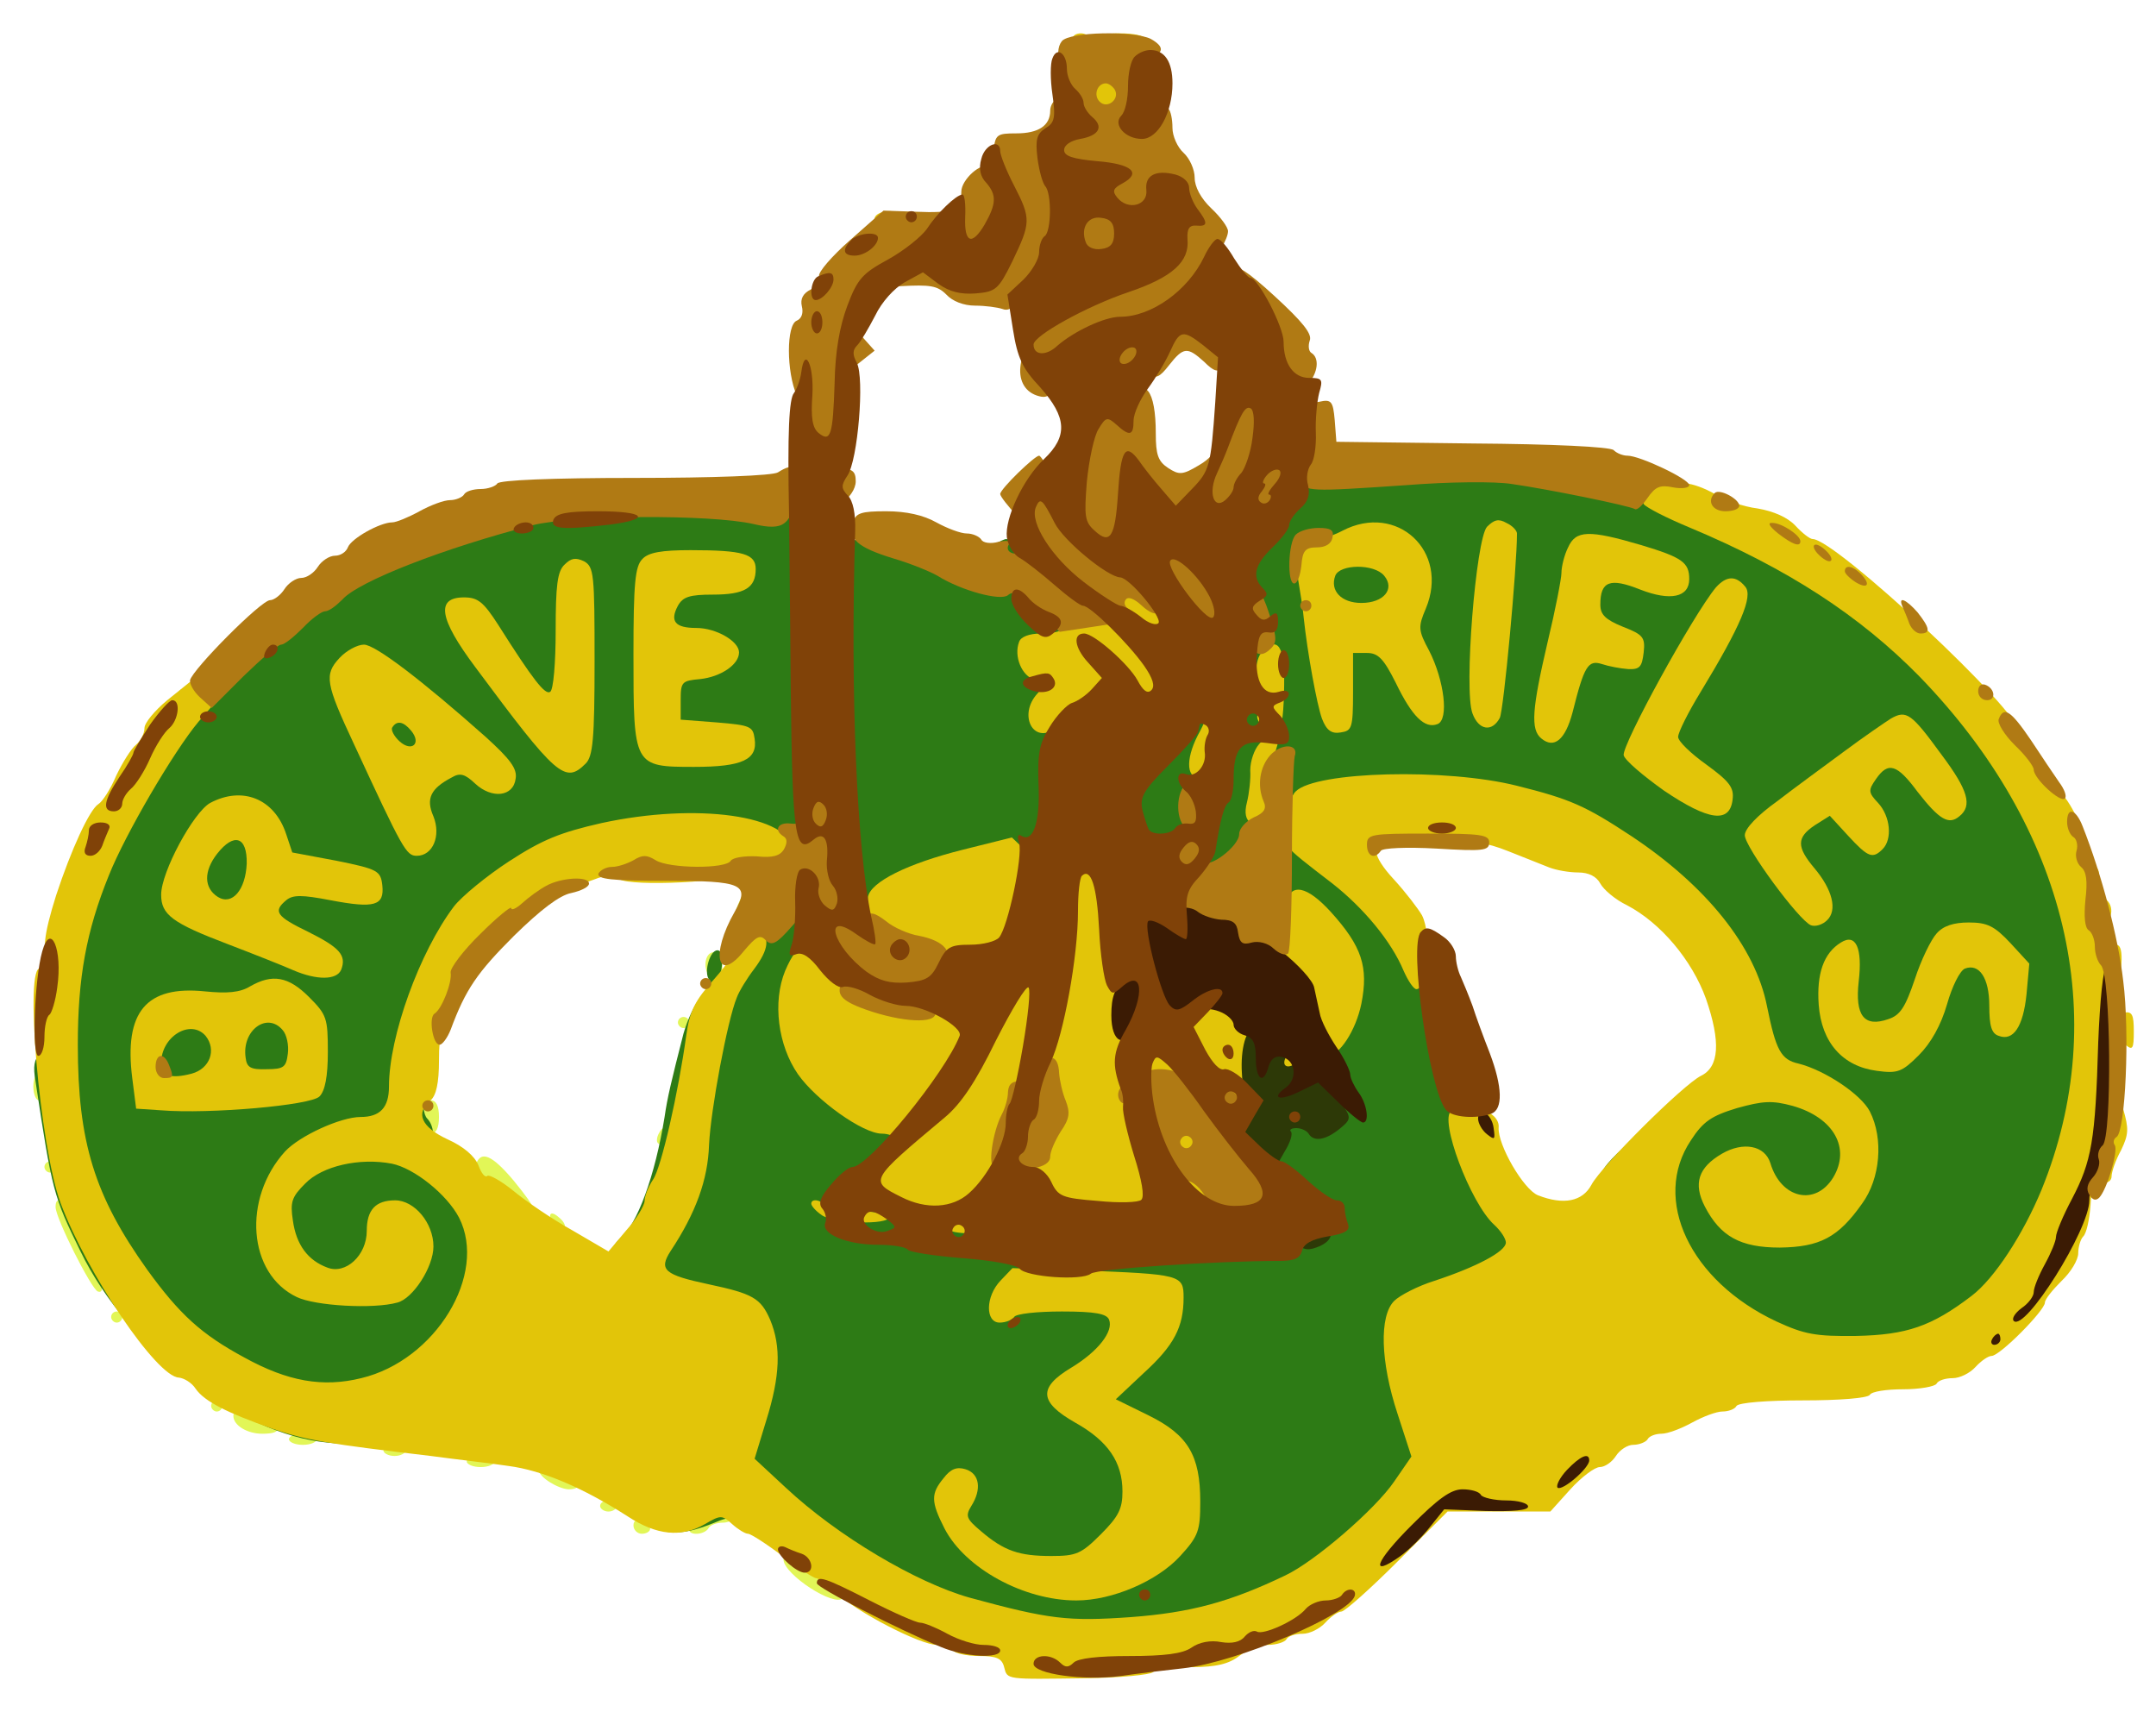 <?xml version="1.0" standalone="no"?>
<!DOCTYPE svg PUBLIC "-//W3C//DTD SVG 1.1//EN"
 "http://www.w3.org/Graphics/SVG/1.1/DTD/svg11.dtd">
<!-- Created with svg_stack (http://github.com/astraw/svg_stack) -->
<svg xmlns:sodipodi="http://sodipodi.sourceforge.net/DTD/sodipodi-0.dtd" xmlns="http://www.w3.org/2000/svg" version="1.1" width="194.0" height="154.0">
  <defs/>
  <g id="id0:id0" transform="matrix(1.25,0,0,1.25,0.0,0.0)"><g transform="translate(0,123.2) scale(0.04,-0.04)" fill="#e2f657" stroke="none">
<path d="M1333 1463 c-15 -31 -12 -36 11 -27 9 3 16 17 16 30 0 32 -12 30 -27 -3z"/>
<path d="M1320 1370 c0 -5 5 -10 10 -10 6 0 10 5 10 10 0 6 -4 10 -10 10 -5 0 -10 -4 -10 -10z"/>
<path d="M1276 1363 c-12 -12 -6 -43 9 -43 8 0 15 9 15 19 0 21 -13 34 -24 24z"/>
<path d="M1320 1305 c0 -8 5 -15 10 -15 6 0 10 7 10 15 0 8 -4 15 -10 15 -5 0 -10 -7 -10 -15z"/>
<path d="M1300 1245 c0 -8 5 -15 10 -15 6 0 10 7 10 15 0 8 -4 15 -10 15 -5 0 -10 -7 -10 -15z"/>
<path d="M1220 1240 c0 -5 5 -10 10 -10 6 0 10 5 10 10 0 6 -4 10 -10 10 -5 0 -10 -4 -10 -10z"/>
<path d="M1280 1145 c0 -8 5 -15 10 -15 6 0 10 7 10 15 0 8 -4 15 -10 15 -5 0 -10 -7 -10 -15z"/>
<path d="M60 1125 c0 -14 5 -25 10 -25 6 0 10 11 10 25 0 14 -4 25 -10 25 -5 0 -10 -11 -10 -25z"/>
<path d="M760 1070 c0 -20 5 -30 15 -30 10 0 15 10 15 30 0 20 -5 30 -15 30 -10 0 -15 -10 -15 -30z"/>
<path d="M1260 1070 c0 -5 5 -10 10 -10 6 0 10 5 10 10 0 6 -4 10 -10 10 -5 0 -10 -4 -10 -10z"/>
<path d="M1186 1041 c-4 -7 -5 -15 -2 -18 9 -9 19 4 14 18 -4 11 -6 11 -12 0z"/>
<path d="M857 986 c-6 -14 20 -44 32 -38 3 2 21 -9 39 -23 42 -34 41 -24 -4 31 -38 45 -58 54 -67 30z"/>
<path d="M80 980 c0 -5 5 -10 10 -10 6 0 10 5 10 10 0 6 -4 10 -10 10 -5 0 -10 -4 -10 -10z"/>
<path d="M100 908 c0 -20 64 -147 76 -152 16 -6 6 32 -18 66 -10 14 -18 30 -18 35 0 5 -6 21 -12 36 -14 28 -28 36 -28 15z"/>
<path d="M990 892 c0 -12 19 -26 26 -19 2 2 -2 10 -11 17 -9 8 -15 8 -15 2z"/>
<path d="M200 710 c0 -5 5 -10 10 -10 6 0 10 5 10 10 0 6 -4 10 -10 10 -5 0 -10 -4 -10 -10z"/>
<path d="M380 550 c0 -5 5 -10 10 -10 6 0 10 5 10 10 0 6 -4 10 -10 10 -5 0 -10 -4 -10 -10z"/>
<path d="M420 532 c0 -17 25 -32 52 -32 38 0 35 13 -5 28 -39 14 -47 15 -47 4z"/>
<path d="M520 490 c0 -5 11 -10 25 -10 14 0 25 5 25 10 0 6 -11 10 -25 10 -14 0 -25 -4 -25 -10z"/>
<path d="M690 470 c0 -5 9 -10 20 -10 11 0 20 5 20 10 0 6 -9 10 -20 10 -11 0 -20 -4 -20 -10z"/>
<path d="M840 450 c0 -5 11 -10 25 -10 14 0 25 5 25 10 0 6 -11 10 -25 10 -14 0 -25 -4 -25 -10z"/>
<path d="M970 434 c0 -12 34 -33 53 -34 25 0 21 13 -10 28 -30 13 -43 15 -43 6z"/>
<path d="M1080 370 c0 -5 7 -10 15 -10 8 0 15 5 15 10 0 6 -7 10 -15 10 -8 0 -15 -4 -15 -10z"/>
<path d="M1263 346 c-13 -6 -23 -14 -23 -18 0 -12 28 -10 35 2 3 6 15 10 26 10 10 0 19 5 19 10 0 13 -28 11 -57 -4z"/>
<path d="M1140 335 c0 -8 7 -15 15 -15 8 0 15 4 15 9 0 5 -7 11 -15 15 -9 3 -15 0 -15 -9z"/>
<path d="M1410 273 c2 -27 91 -85 107 -69 7 7 10 4 -49 44 -48 33 -58 37 -58 25z"/>
</g>
</g>
  <g id="id1:id1" transform="matrix(1.25,0,0,1.25,0.0,0.0)"><g transform="translate(0,123.2) scale(0.04,-0.04)" fill="#edcec0" stroke="none">
</g>
</g>
  <g id="id2:id2" transform="matrix(1.25,0,0,1.25,0.0,0.0)"><g transform="translate(0,123.2) scale(0.04,-0.04)" fill="#2d3907" stroke="none">
<path d="M2275 1230 c-4 -6 -10 -8 -15 -5 -4 3 -16 2 -25 -1 -13 -5 -16 -17 -12 -63 2 -32 7 -63 11 -69 4 -7 3 -19 -4 -27 -13 -16 -3 -40 29 -69 19 -17 23 -18 61 -2 22 9 48 16 58 16 9 0 30 11 47 24 l30 24 -78 81 c-42 44 -77 85 -77 91 0 13 -17 13 -25 0z"/>
<path d="M2420 890 c0 -5 5 -10 10 -10 6 0 10 5 10 10 0 6 -4 10 -10 10 -5 0 -10 -4 -10 -10z"/>
<path d="M2325 860 c-4 -7 1 -21 12 -31 18 -18 21 -19 52 -3 17 9 30 21 28 27 -5 16 -83 21 -92 7z"/>
</g>
</g>
  <g id="id3:id3" transform="matrix(1.25,0,0,1.25,0.0,0.0)"><g transform="translate(0,123.2) scale(0.04,-0.04)" fill="#aca36a" stroke="none">
</g>
</g>
  <g id="id4:id4" transform="matrix(1.25,0,0,1.25,0.0,0.0)"><g transform="translate(0,123.2) scale(0.04,-0.04)" fill="#2d7b15" stroke="none">
<path d="M2113 2523 c-20 -8 -15 -23 7 -23 11 0 20 7 20 15 0 15 -6 17 -27 8z"/>
<path d="M2325 2480 c3 -5 8 -10 11 -10 2 0 4 5 4 10 0 6 -5 10 -11 10 -5 0 -7 -4 -4 -10z"/>
<path d="M1960 2470 c0 -5 14 -10 30 -10 17 0 30 5 30 10 0 6 -13 10 -30 10 -16 0 -30 -4 -30 -10z"/>
<path d="M2340 2415 c0 -9 5 -15 11 -13 6 2 11 8 11 13 0 5 -5 11 -11 13 -6 2 -11 -4 -11 -13z"/>
<path d="M1880 2410 c0 -5 5 -10 10 -10 6 0 10 5 10 10 0 6 -4 10 -10 10 -5 0 -10 -4 -10 -10z"/>
<path d="M2351 2281 c-8 -5 -11 -16 -8 -25 4 -9 -4 -28 -18 -45 -14 -16 -25 -33 -25 -38 0 -4 -13 -24 -29 -44 -33 -39 -41 -69 -26 -90 23 -30 48 -120 37 -131 -7 -7 -15 0 -26 26 -22 53 -36 36 -36 -44 0 -38 -4 -71 -9 -74 -17 -11 -30 20 -33 79 -2 33 -7 60 -13 60 -5 0 -15 -25 -21 -55 -5 -30 -18 -72 -27 -92 -9 -21 -17 -44 -17 -53 0 -9 -15 -22 -34 -30 -39 -17 -46 -30 -46 -93 0 -52 6 -65 33 -75 9 -3 17 -15 17 -26 0 -26 38 -48 46 -27 3 7 4 22 2 32 -2 12 3 19 12 19 8 0 14 -6 12 -13 -1 -6 5 -12 13 -12 7 0 18 -8 24 -17 8 -15 12 -16 35 -3 14 7 26 22 26 32 0 27 19 60 31 53 5 -4 9 -49 9 -102 0 -80 3 -99 21 -124 11 -16 25 -29 30 -29 17 0 9 37 -11 55 -25 22 -23 58 3 63 11 2 32 -8 48 -24 60 -58 75 -138 39 -209 -23 -44 -20 -92 7 -134 15 -23 14 -26 -7 -43 -25 -20 -46 -23 -55 -8 -3 5 -13 10 -22 10 -9 0 -13 -3 -10 -6 4 -4 -1 -20 -11 -36 l-17 -30 46 -42 c60 -54 69 -82 35 -98 -21 -9 -29 -8 -43 4 -16 12 -47 13 -227 5 -153 -7 -218 -7 -241 2 -17 6 -48 11 -69 11 -20 0 -47 7 -60 15 -20 13 -25 14 -35 1 -13 -16 -50 -9 -103 20 -15 8 -42 14 -60 12 -36 -3 -52 15 -18 20 11 2 20 10 20 18 0 7 19 28 43 45 23 17 41 37 39 46 -2 8 2 22 9 31 11 14 11 15 -1 5 -21 -19 -47 -16 -96 13 -52 30 -86 73 -104 127 -15 46 -8 86 25 151 27 53 22 76 -17 76 -26 0 -58 -18 -58 -32 0 -6 -6 -19 -14 -27 -31 -35 -67 -123 -82 -202 -15 -84 -26 -110 -38 -91 -10 17 15 154 35 195 20 41 25 87 10 87 -13 0 -24 -37 -16 -51 4 -6 -2 -20 -13 -32 -11 -12 -25 -42 -32 -67 -22 -86 -29 -115 -34 -150 -17 -105 -49 -194 -81 -220 -17 -14 -20 -40 -4 -40 30 0 109 124 109 173 0 13 6 32 14 43 14 18 15 18 21 1 11 -27 -14 -101 -57 -173 -32 -52 -37 -68 -27 -80 6 -8 20 -14 30 -14 42 0 135 -31 151 -51 27 -32 31 -80 13 -145 -34 -119 -36 -112 51 -192 46 -41 117 -93 171 -123 51 -28 91 -55 88 -59 -6 -9 -83 23 -128 53 -15 9 -30 17 -35 17 -12 0 -91 58 -144 107 -26 24 -53 43 -60 43 -7 0 -26 -9 -43 -20 -41 -27 -75 -25 -121 6 -38 26 -131 65 -229 97 -28 9 -122 21 -210 27 -88 6 -175 15 -194 21 -71 24 -145 71 -217 141 -60 59 -84 91 -121 166 -31 63 -43 96 -36 103 7 7 23 -18 52 -76 50 -106 144 -208 238 -261 156 -87 341 -37 409 110 46 99 22 198 -64 257 -29 20 -49 24 -109 25 -40 1 -76 4 -79 7 -9 8 27 24 71 32 22 4 47 17 57 28 l16 21 16 -37 c8 -20 20 -37 25 -37 14 0 14 33 0 47 -7 7 -9 27 -5 52 3 23 9 60 12 83 4 23 15 57 25 75 20 36 25 63 11 63 -5 0 -15 -18 -22 -40 -14 -44 -34 -67 -44 -51 -8 12 30 93 71 152 39 56 90 102 146 131 143 73 416 79 474 10 21 -25 23 -26 23 -6 0 11 -3 23 -6 26 -3 3 -5 121 -4 261 1 243 -5 341 -19 333 -3 -2 -53 2 -111 10 -106 13 -200 9 -355 -17 -33 -6 -72 -12 -85 -14 -34 -5 -79 -19 -115 -38 -16 -8 -48 -23 -70 -32 -65 -28 -271 -184 -322 -244 l-23 -26 -6 23 c-3 12 -10 22 -15 22 -12 0 -11 -34 1 -46 7 -7 -1 -23 -23 -50 -18 -21 -46 -61 -61 -87 -22 -38 -31 -47 -47 -42 -22 7 -26 -10 -4 -19 11 -4 13 -10 6 -23 -5 -10 -12 -26 -15 -37 -6 -18 -7 -18 -25 -2 -22 20 -28 14 -37 -43 -4 -23 -11 -44 -15 -47 -13 -8 -11 -68 3 -82 7 -7 11 -32 9 -60 -2 -26 -4 -71 -5 -99 -1 -53 -17 -72 -26 -34 -3 14 -9 18 -19 12 -9 -6 -12 -20 -7 -47 30 -198 32 -206 81 -306 85 -175 284 -329 445 -344 25 -2 95 -9 155 -14 182 -17 275 -45 380 -112 64 -42 95 -45 161 -18 28 12 34 11 65 -11 19 -14 48 -31 64 -39 17 -8 37 -22 45 -32 17 -19 166 -98 186 -98 7 0 29 -9 49 -20 20 -11 48 -20 63 -20 16 0 33 -5 39 -11 6 -6 28 -12 49 -13 22 -1 47 -6 57 -10 25 -12 92 21 78 38 -14 16 -4 26 25 26 31 0 41 -20 14 -27 -16 -4 -18 -8 -8 -14 18 -12 128 -11 128 1 0 6 -15 10 -34 10 -35 0 -59 17 -34 24 7 2 45 11 83 20 142 32 302 136 376 242 34 50 35 67 10 126 -10 24 -21 68 -25 98 -9 78 5 100 79 126 93 32 139 57 143 78 2 10 -9 32 -28 50 -29 31 -93 173 -84 187 2 4 17 9 32 12 35 7 49 43 27 67 -8 9 -15 26 -15 37 0 11 -6 26 -14 32 -18 15 -49 109 -42 127 3 8 -4 24 -16 36 l-21 21 -16 -21 -16 -21 -45 57 c-25 31 -75 79 -110 106 -68 51 -79 70 -58 99 19 26 78 37 208 37 125 0 235 -22 312 -61 177 -90 288 -221 318 -377 12 -59 27 -80 63 -88 4 -1 8 -2 10 -3 1 -2 13 -4 27 -7 31 -5 90 -67 90 -93 0 -35 -19 -33 -34 3 -13 31 -64 79 -87 82 -5 1 -12 3 -16 4 -18 5 -71 -2 -114 -16 -52 -17 -92 -64 -110 -129 -40 -144 122 -312 311 -323 197 -11 333 109 415 363 109 342 -73 774 -425 1006 -164 108 -260 148 -445 185 -137 27 -249 34 -397 22 -94 -8 -115 1 -72 29 24 15 25 18 8 24 -25 10 -27 10 -43 0z m170 -181 c29 -16 38 -68 20 -118 -12 -34 -13 -46 -3 -60 16 -23 32 -61 35 -83 2 -22 -15 -27 -24 -8 -4 8 -15 30 -25 50 -10 22 -31 43 -50 52 -30 15 -33 14 -50 -4 -9 -10 -17 -30 -18 -44 -1 -28 -20 -35 -22 -7 -1 9 -4 24 -7 32 -3 8 -8 29 -11 47 -6 34 10 55 20 28 8 -21 44 -35 64 -25 8 4 27 13 43 19 22 9 27 17 27 45 0 41 -14 53 -65 57 -50 4 -72 -9 -77 -41 -1 -14 -7 -25 -13 -25 -11 0 -19 59 -11 80 6 16 139 20 167 5z m187 -31 c-1 -13 -7 -23 -13 -22 -13 3 -18 30 -11 50 10 24 29 1 24 -28z m220 15 c66 -19 87 -33 73 -47 -6 -6 -26 -3 -55 8 -57 22 -72 16 -85 -32 -8 -29 -7 -42 4 -60 14 -20 13 -23 -5 -33 -12 -6 -26 -33 -36 -68 -20 -69 -24 -76 -35 -65 -10 10 47 280 63 301 13 15 9 15 76 -4z m-1610 -30 c29 -9 -2 -24 -48 -24 -54 0 -80 -18 -80 -54 0 -35 22 -55 65 -58 58 -4 55 -31 -5 -38 -42 -5 -45 -7 -52 -43 -12 -60 2 -77 66 -77 58 0 71 -6 55 -27 -7 -8 -33 -13 -69 -13 -88 0 -91 6 -88 186 l3 149 35 6 c33 6 88 3 118 -7z m-268 -173 c0 -125 -3 -151 -16 -162 -14 -12 -21 -8 -50 26 -19 22 -52 67 -75 99 -22 33 -50 72 -61 87 -19 25 -17 56 2 44 5 -3 37 -49 71 -101 83 -128 93 -125 97 26 2 123 6 145 22 135 6 -4 10 -66 10 -154z m2057 77 c-9 -18 -30 -55 -47 -83 -79 -131 -81 -141 -26 -174 45 -28 70 -57 56 -66 -6 -4 -40 12 -76 36 -60 39 -65 45 -60 70 3 15 18 49 34 76 16 26 48 81 71 121 31 53 46 71 54 63 8 -8 6 -20 -6 -43z m-409 -19 c-2 -19 -7 -33 -13 -32 -12 3 -19 49 -10 71 10 26 27 -2 23 -39z m237 -18 c7 -12 -12 -24 -25 -16 -11 7 -4 25 10 25 5 0 11 -4 15 -9z m-2194 -82 c113 -94 160 -142 150 -152 -6 -6 -20 -1 -36 11 -30 24 -45 20 -83 -21 -16 -17 -22 -34 -20 -53 5 -46 -15 -43 -39 6 -92 188 -106 233 -81 258 20 20 32 15 109 -49z m1673 -20 c-3 -5 -10 -7 -15 -3 -5 3 -7 10 -3 15 3 5 10 7 15 3 5 -3 7 -10 3 -15z m-204 -44 c0 -8 -5 -26 -12 -42 -6 -15 -13 -41 -15 -57 -7 -44 -22 -78 -33 -71 -16 10 -12 58 7 85 9 13 18 37 20 54 2 17 5 37 8 44 6 16 25 6 25 -13z m92 -27 c-16 -16 -37 4 -28 28 6 16 8 16 23 1 13 -13 15 -19 5 -29z m1160 -20 c44 -55 61 -85 49 -92 -10 -6 -71 58 -71 74 0 18 -54 10 -77 -12 -29 -27 -29 -41 -1 -78 32 -44 11 -59 -27 -20 -16 16 -36 30 -46 30 -18 0 -79 -52 -79 -67 0 -6 16 -31 37 -57 23 -30 33 -50 27 -56 -7 -7 -29 13 -64 57 l-53 67 39 34 c21 19 66 52 99 75 33 22 73 51 88 64 16 13 32 23 37 23 4 0 23 -19 42 -42z m-2994 -121 c21 -14 3 -28 -19 -16 -40 21 -97 -45 -102 -118 -2 -28 -16 -34 -30 -12 -11 17 33 125 60 146 16 13 70 12 91 0z m37 -124 c-29 -28 -33 -71 -7 -80 26 -9 42 -24 36 -34 -5 -9 -100 23 -117 40 -7 7 -2 19 16 35 15 14 27 31 27 38 0 8 7 24 16 36 l16 23 19 -17 20 -18 -26 -23z m-360 -63 c-5 -8 -11 -8 -17 -2 -6 6 -7 16 -3 22 5 8 11 8 17 2 6 -6 7 -16 3 -22z m3451 -47 c27 -29 37 -59 32 -94 -5 -38 -23 -27 -26 16 -4 47 -17 65 -47 65 -28 0 -53 -28 -65 -71 -31 -108 -110 -148 -170 -84 -26 28 -37 94 -21 124 18 32 30 17 24 -29 -7 -51 16 -80 63 -80 38 0 62 29 84 100 7 25 20 53 28 63 23 26 69 22 98 -10z m-3011 -12 c7 -12 -12 -24 -25 -16 -11 7 -4 25 10 25 5 0 11 -4 15 -9z m-49 -84 c20 -18 25 -29 20 -43 l-8 -19 -15 23 c-22 32 -77 31 -99 -3 -20 -30 -30 -31 -44 -5 -9 17 -7 21 7 26 10 4 36 15 58 25 50 24 48 24 81 -4z m-248 -50 c-7 -12 -11 -29 -10 -39 2 -9 -2 -19 -8 -23 -15 -9 -24 23 -11 39 6 7 8 16 4 19 -8 9 17 38 28 31 5 -3 4 -15 -3 -27z m466 -64 c-10 -43 -30 -43 -28 0 3 44 13 62 26 49 8 -8 9 -23 2 -49z m-189 3 c0 -43 -20 -44 -20 -1 -1 35 3 47 13 41 4 -2 7 -21 7 -40z m-135 -26 c9 -17 7 -22 -16 -31 -15 -5 -34 -7 -42 -4 -12 4 -11 10 8 30 28 30 36 31 50 5z m-146 -31 c-3 -5 -10 -7 -15 -3 -5 3 -7 10 -3 15 3 5 10 7 15 3 5 -3 7 -10 3 -15z m-159 -59 c-5 -8 -11 -8 -17 -2 -6 6 -7 16 -3 22 5 8 11 8 17 2 6 -6 7 -16 3 -22z m3045 -84 c18 -47 76 -69 121 -46 10 6 26 24 34 41 16 29 35 31 35 3 0 -26 -71 -93 -110 -104 -79 -21 -170 24 -170 85 0 46 74 63 90 21z m-2431 -92 c26 -33 26 -54 1 -87 -19 -24 -80 -44 -100 -32 -6 4 1 20 15 39 14 18 25 44 25 57 0 24 16 49 31 49 4 0 17 -12 28 -26z m-229 -23 c0 -10 9 -30 20 -44 18 -23 13 -46 -7 -33 -17 10 -45 76 -39 91 7 20 26 10 26 -14z m1395 -82 c6 -4 16 -5 22 -1 17 11 162 -3 174 -15 22 -22 -2 -76 -58 -130 -64 -61 -66 -82 -8 -101 23 -7 54 -28 73 -49 28 -32 32 -43 32 -91 0 -52 -2 -58 -44 -98 -38 -36 -53 -43 -114 -54 -70 -11 -139 -4 -135 16 1 5 28 12 59 15 48 6 62 12 96 46 35 35 39 45 40 91 2 61 -31 111 -93 142 -21 11 -39 25 -39 30 0 5 18 21 39 34 92 58 97 136 10 136 -21 0 -40 4 -43 9 -7 10 -73 -5 -93 -21 -23 -18 -25 14 -2 38 22 23 57 25 84 3z m-171 -380 c-3 -5 -10 -7 -15 -3 -5 3 -7 10 -3 15 3 5 10 7 15 3 5 -3 7 -10 3 -15z m41 -219 c27 -10 26 -30 -1 -30 -28 0 -86 29 -79 41 7 11 32 7 80 -11z m137 -26 c16 -10 -3 -24 -33 -24 -37 0 -72 17 -63 32 6 10 76 4 96 -8z"/>
<path d="M670 1810 c0 -29 24 -82 43 -99 14 -11 21 -11 42 3 34 22 32 35 -13 79 -42 41 -72 48 -72 17z"/>
<path d="M2280 2265 c0 -8 5 -15 10 -15 6 0 10 7 10 15 0 8 -4 15 -10 15 -5 0 -10 -7 -10 -15z"/>
<path d="M1417 2223 c-12 -11 -8 -23 8 -23 8 0 15 7 15 15 0 16 -12 20 -23 8z"/>
<path d="M2094 2204 c3 -9 6 -18 6 -20 0 -2 14 -4 30 -4 23 0 30 4 30 20 0 16 -7 20 -36 20 -29 0 -35 -3 -30 -16z"/>
<path d="M2223 2185 c-24 -36 -29 -55 -15 -55 4 0 13 14 21 31 8 18 22 34 32 36 24 7 25 23 2 23 -10 0 -28 -16 -40 -35z"/>
<path d="M2040 2160 c0 -28 13 -40 24 -22 7 12 -5 52 -15 52 -5 0 -9 -13 -9 -30z"/>
<path d="M1517 2095 c-9 -21 -9 -231 0 -453 7 -185 15 -219 50 -194 61 42 85 54 144 72 36 11 87 20 112 20 41 0 48 3 61 28 18 36 25 195 8 214 -15 19 -9 73 9 73 8 0 25 8 39 17 19 14 22 20 12 30 -7 7 -12 22 -12 35 0 15 -6 23 -16 23 -20 0 -93 79 -94 102 0 22 -11 48 -19 48 -3 0 -12 -4 -20 -9 -10 -7 -11 -13 -1 -31 23 -42 -3 -44 -84 -5 -90 43 -179 58 -189 30z m393 -199 c-7 -9 -18 -16 -26 -16 -22 0 -27 20 -8 41 16 17 19 18 32 5 13 -12 13 -18 2 -30z"/>
<path d="M2036 2081 c-8 -12 3 -41 15 -41 5 0 9 11 9 25 0 25 -14 34 -24 16z"/>
<path d="M460 1969 c0 -5 5 -7 10 -4 6 3 10 8 10 11 0 2 -4 4 -10 4 -5 0 -10 -5 -10 -11z"/>
<path d="M2000 1840 c0 -5 5 -10 10 -10 6 0 10 5 10 10 0 6 -4 10 -10 10 -5 0 -10 -4 -10 -10z"/>
<path d="M3687 1653 c-3 -5 3 -20 14 -33 l19 -25 0 21 c0 23 -25 50 -33 37z"/>
<path d="M2430 1585 c-7 -8 -10 -22 -6 -30 8 -21 36 -19 36 3 0 10 5 23 12 30 9 9 7 12 -9 12 -11 0 -26 -7 -33 -15z"/>
<path d="M1110 1540 c-13 -9 -13 -10 0 -10 8 0 22 5 30 10 13 9 13 10 0 10 -8 0 -22 -5 -30 -10z"/>
<path d="M1249 1538 c37 -7 56 -7 64 1 8 8 -7 11 -53 10 l-65 -1 54 -10z"/>
<path d="M2480 1505 c1 -18 38 -60 46 -52 4 4 -4 20 -19 35 -15 14 -27 22 -27 17z"/>
<path d="M891 1440 c-46 -36 -64 -61 -43 -60 12 1 106 89 100 95 -3 3 -28 -13 -57 -35z"/>
<path d="M2100 1470 c0 -5 5 -10 10 -10 6 0 10 5 10 10 0 6 -4 10 -10 10 -5 0 -10 -4 -10 -10z"/>
<path d="M2997 1412 c29 -34 57 -71 63 -82 6 -11 15 -20 21 -20 12 0 -23 66 -53 101 -13 15 -36 35 -53 45 -25 16 -21 9 22 -44z"/>
<path d="M3080 1271 c0 -5 7 -14 15 -21 13 -10 15 -9 15 9 0 12 -6 21 -15 21 -8 0 -15 -4 -15 -9z"/>
<path d="M3101 1180 c0 -51 1 -53 14 -36 8 11 15 27 15 36 0 9 -7 25 -15 36 -13 17 -14 15 -14 -36z"/>
<path d="M2996 1085 c-14 -10 -17 -18 -10 -25 7 -7 14 -3 22 15 13 29 13 29 -12 10z"/>
<path d="M2910 1004 c-27 -27 -32 -36 -21 -46 10 -11 19 -6 47 25 19 21 32 42 29 47 -9 15 -16 11 -55 -26z"/>
<path d="M2705 960 c3 -5 8 -10 11 -10 2 0 4 5 4 10 0 6 -5 10 -11 10 -5 0 -7 -4 -4 -10z"/>
<path d="M1600 932 c0 -10 49 -30 84 -34 52 -5 40 19 -14 31 -60 13 -70 13 -70 3z"/>
<path d="M3600 720 c-87 -77 -177 -106 -400 -131 -181 -20 -329 -77 -411 -158 -17 -17 -35 -31 -40 -31 -5 0 -9 -4 -9 -10 0 -22 38 -8 70 25 19 20 60 47 90 61 30 14 63 30 72 35 10 5 23 9 28 9 6 0 30 9 53 21 33 16 71 22 174 28 82 5 138 12 147 20 9 8 31 11 53 9 28 -4 48 1 75 19 21 12 41 23 46 23 10 0 112 103 112 113 0 14 -16 5 -60 -33z"/>
<path d="M2563 388 c-72 -81 -130 -135 -169 -156 -75 -42 -169 -84 -201 -89 -18 -3 -33 -10 -33 -14 0 -12 77 -11 85 1 3 6 14 10 24 10 23 0 75 26 91 45 7 8 22 15 35 15 12 0 30 9 40 20 10 11 24 20 32 20 7 0 13 6 13 13 0 19 133 147 152 147 9 0 20 -4 23 -10 7 -12 45 -14 45 -2 0 8 -73 42 -90 42 -5 0 -26 -19 -47 -42z"/>
</g>
</g>
  <g id="id5:id5" transform="matrix(1.25,0,0,1.25,0.0,0.0)"><g transform="translate(0,123.2) scale(0.04,-0.04)" fill="#e2c509" stroke="none">
<path d="M1930 3010 c0 -5 7 -10 15 -10 8 0 15 5 15 10 0 6 -7 10 -15 10 -8 0 -15 -4 -15 -10z"/>
<path d="M1970 3010 c0 -5 20 -10 45 -10 25 0 45 5 45 10 0 6 -20 10 -45 10 -25 0 -45 -4 -45 -10z"/>
<path d="M1959 2944 c-1 -11 0 -28 1 -39 5 -50 63 -41 63 9 0 32 -1 33 -36 41 -22 6 -27 4 -28 -11z"/>
<path d="M1958 2827 c-42 -12 -52 -37 -14 -37 12 0 51 -3 85 -6 51 -6 61 -4 61 9 0 17 -53 48 -79 46 -9 -1 -33 -6 -53 -12z"/>
<path d="M1823 2783 c3 -26 9 -65 12 -85 5 -25 2 -47 -9 -69 -20 -40 -20 -59 -1 -59 41 0 76 127 51 184 -8 17 -16 40 -18 51 -2 11 -12 21 -22 23 -16 3 -17 -1 -13 -45z"/>
<path d="M1958 2754 c-19 -18 -5 -32 39 -38 49 -6 76 5 56 25 -13 13 -85 23 -95 13z"/>
<path d="M1752 2713 c-20 -50 -26 -87 -13 -79 14 9 51 88 45 98 -10 15 -22 8 -32 -19z"/>
<path d="M1575 2690 c-4 -6 5 -10 19 -10 14 0 26 5 26 10 0 6 -9 10 -19 10 -11 0 -23 -4 -26 -10z"/>
<path d="M1961 2676 c-16 -19 -6 -36 20 -36 15 0 20 6 17 22 -4 27 -21 33 -37 14z"/>
<path d="M2134 2609 c-3 -6 -26 -20 -50 -31 -45 -20 -55 -34 -29 -44 36 -14 72 14 103 79 6 11 -16 8 -24 -4z"/>
<path d="M1920 2570 c0 -5 5 -10 10 -10 6 0 10 5 10 10 0 6 -4 10 -10 10 -5 0 -10 -4 -10 -10z"/>
<path d="M1949 2522 c-43 -20 -69 -41 -69 -54 0 -11 38 -1 58 15 8 6 23 12 35 14 23 4 47 21 47 34 0 14 -32 10 -71 -9z"/>
<path d="M2968 2206 c-9 -12 -13 -27 -10 -33 4 -6 41 -25 82 -42 177 -74 307 -159 414 -268 266 -274 347 -612 220 -924 -33 -80 -85 -160 -126 -191 -72 -55 -117 -70 -207 -72 -74 -1 -94 3 -144 26 -156 73 -225 220 -154 326 22 34 37 44 83 58 47 13 63 14 100 4 74 -21 105 -76 73 -129 -32 -52 -94 -38 -113 26 -10 32 -49 39 -87 17 -43 -25 -52 -54 -31 -95 28 -54 64 -74 135 -74 72 1 105 18 148 79 33 45 39 117 14 166 -16 31 -81 74 -128 86 -32 7 -41 24 -57 103 -21 107 -109 217 -245 307 -82 54 -109 66 -205 90 -127 32 -362 26 -398 -10 -8 -7 -16 -31 -19 -54 -6 -44 -11 -38 85 -112 56 -44 106 -104 128 -157 8 -18 18 -33 23 -33 21 0 28 98 10 133 -7 12 -29 41 -51 65 -39 42 -42 68 -7 59 10 -3 51 -1 91 3 62 7 80 5 123 -12 28 -11 60 -24 73 -29 13 -5 36 -9 52 -9 19 0 33 -7 40 -20 6 -11 27 -29 48 -39 61 -32 117 -99 142 -168 27 -78 24 -123 -9 -139 -32 -16 -179 -162 -197 -196 -16 -30 -50 -37 -96 -19 -26 10 -73 91 -71 122 3 29 -55 49 -85 30 -23 -14 34 -166 77 -205 12 -11 21 -25 21 -32 0 -16 -53 -44 -129 -69 -29 -9 -62 -26 -72 -36 -27 -27 -25 -109 6 -203 l25 -77 -31 -45 c-34 -50 -143 -144 -196 -169 -100 -48 -171 -67 -278 -75 -113 -8 -147 -4 -290 35 -96 27 -238 111 -331 198 l-56 52 21 69 c25 80 27 133 7 181 -17 39 -31 47 -111 64 -80 17 -90 26 -68 60 45 68 67 128 69 191 3 63 33 224 50 265 4 11 18 34 31 51 27 36 29 57 8 74 -18 15 -35 5 -35 -22 0 -11 -20 -42 -44 -69 -36 -40 -45 -59 -51 -102 -14 -102 -45 -239 -60 -260 -8 -12 -15 -29 -15 -38 0 -8 -15 -33 -33 -53 l-32 -38 -65 38 c-36 20 -83 52 -106 71 -22 18 -44 30 -47 27 -4 -4 -11 5 -16 19 -7 17 -27 34 -56 47 -47 22 -58 47 -30 70 10 9 15 31 15 72 0 49 5 65 27 95 23 30 25 38 14 55 -11 17 -9 24 10 44 20 22 47 24 34 3 -4 -5 -2 -9 3 -9 6 0 34 27 64 61 33 38 62 61 78 63 14 2 36 8 51 14 17 7 31 7 43 0 24 -14 203 -5 219 11 15 15 50 14 65 -1 17 -17 33 7 30 42 -7 63 -174 86 -345 49 -75 -17 -107 -30 -167 -69 -40 -26 -85 -63 -99 -81 -62 -82 -117 -234 -117 -324 0 -38 -16 -55 -51 -55 -36 0 -110 -34 -136 -62 -77 -85 -67 -220 21 -262 33 -16 138 -22 181 -10 28 7 65 64 65 101 0 42 -34 83 -69 83 -35 0 -51 -17 -51 -55 0 -44 -38 -79 -71 -66 -35 13 -56 41 -62 85 -5 33 -2 42 22 66 31 32 98 47 156 36 40 -8 99 -55 121 -97 52 -102 -42 -257 -176 -289 -69 -17 -132 -6 -210 37 -78 42 -117 78 -175 158 -95 133 -125 230 -125 405 0 120 15 204 56 305 29 73 116 222 161 276 l26 30 -21 21 -20 21 -41 -33 c-23 -19 -41 -41 -41 -50 0 -10 -7 -23 -15 -30 -9 -7 -25 -33 -36 -56 -10 -24 -25 -47 -32 -51 -16 -10 -49 -82 -76 -164 -23 -73 -26 -105 -11 -114 16 -10 1 -25 -17 -18 -30 12 -2 -319 36 -422 47 -126 173 -313 213 -314 9 -1 23 -9 30 -20 16 -23 56 -43 138 -72 62 -21 99 -27 285 -49 44 -6 107 -13 140 -18 61 -8 134 -39 215 -91 52 -34 96 -38 138 -14 29 17 31 17 50 0 10 -9 23 -17 28 -17 5 0 33 -18 62 -40 29 -22 56 -40 61 -40 4 0 21 -12 37 -27 36 -34 150 -93 180 -93 13 0 26 -4 29 -10 3 -5 24 -10 47 -10 31 0 41 -4 45 -20 6 -23 2 -22 148 -20 61 1 114 6 120 11 5 5 36 9 70 9 44 0 67 6 85 20 14 11 37 20 52 20 15 0 30 5 33 10 3 6 16 10 29 10 13 0 31 9 41 20 10 11 23 20 29 20 6 0 52 41 101 90 l90 90 92 0 93 0 36 40 c20 22 44 40 53 40 9 0 22 9 29 20 7 11 21 20 31 20 11 0 23 5 26 10 3 6 15 10 25 10 11 0 35 9 55 20 20 11 44 20 55 20 10 0 22 4 25 10 4 6 55 10 120 10 65 0 116 4 120 10 3 6 30 10 60 10 30 0 57 5 60 10 3 6 16 10 29 10 13 0 31 9 41 20 10 11 23 20 29 20 15 0 96 82 96 96 0 6 14 23 30 39 17 16 30 38 30 50 0 11 4 25 9 30 6 6 11 30 13 55 2 36 6 44 21 42 9 -2 17 3 17 11 0 8 7 29 17 47 14 29 14 39 4 74 -28 93 -26 141 4 116 13 -11 15 -7 15 24 0 30 -3 36 -17 34 -10 -2 -17 2 -16 8 14 81 15 114 1 114 -9 0 -21 7 -28 15 -10 12 -9 16 4 21 20 8 21 40 1 48 -11 4 -14 13 -10 29 5 17 2 26 -9 30 -9 4 -13 13 -10 22 7 18 -34 105 -53 112 -18 7 -74 92 -71 107 7 32 -329 346 -370 346 -5 0 -19 11 -31 24 -14 15 -39 26 -68 31 -25 3 -59 15 -77 26 -17 10 -41 19 -53 19 -12 0 -25 5 -28 10 -9 15 -18 12 -37 -14z"/>
<path d="M2676 2132 c-20 -23 -42 -295 -26 -336 11 -30 35 -34 49 -8 7 13 31 271 31 332 0 5 -8 14 -19 19 -14 8 -22 6 -35 -7z"/>
<path d="M2416 2125 c-15 -8 -36 -15 -46 -15 -31 0 -43 -25 -34 -72 4 -24 9 -54 10 -68 7 -66 24 -158 33 -183 8 -21 17 -28 34 -25 20 3 22 8 22 73 l0 70 25 0 c20 0 30 -10 52 -54 29 -60 52 -83 75 -74 21 8 12 79 -15 132 -20 37 -20 43 -6 76 43 103 -52 191 -150 140z m75 -81 c20 -24 -1 -49 -41 -49 -36 0 -57 22 -47 49 8 21 70 22 88 0z"/>
<path d="M2822 2095 c-7 -14 -12 -35 -12 -46 0 -10 -11 -67 -25 -125 -28 -120 -31 -157 -11 -173 23 -19 43 -2 56 47 21 84 28 95 53 87 12 -4 33 -8 47 -9 21 -1 25 4 28 30 3 27 -1 32 -37 46 -32 13 -41 22 -41 40 0 42 17 49 72 27 54 -21 88 -14 88 19 0 30 -13 39 -86 61 -95 28 -118 27 -132 -4z"/>
<path d="M1156 2074 c-13 -13 -16 -43 -16 -172 0 -201 0 -202 109 -202 87 0 115 13 109 51 -3 22 -8 24 -68 29 l-65 5 0 35 c0 33 2 35 35 38 37 4 70 26 70 48 0 20 -41 44 -77 44 -38 0 -48 12 -33 40 9 16 21 20 63 20 57 0 77 12 77 46 0 27 -22 34 -117 34 -52 0 -76 -4 -87 -16z"/>
<path d="M1016 2064 c-13 -12 -16 -38 -16 -119 0 -57 -4 -107 -10 -110 -9 -6 -31 22 -93 120 -27 42 -37 50 -62 50 -51 0 -45 -38 20 -125 147 -198 162 -211 199 -174 13 13 16 44 16 184 0 157 -1 170 -19 180 -15 7 -23 6 -35 -6z"/>
<path d="M1720 2050 c0 -5 5 -10 10 -10 6 0 10 5 10 10 0 6 -4 10 -10 10 -5 0 -10 -4 -10 -10z"/>
<path d="M3088 2023 c-42 -51 -169 -283 -166 -302 2 -9 35 -37 73 -64 80 -54 118 -59 123 -16 3 22 -6 33 -47 63 -28 20 -51 42 -51 50 0 8 18 44 40 80 73 120 95 173 81 190 -17 21 -34 20 -53 -1z"/>
<path d="M2005 2019 c-4 -6 2 -21 14 -33 25 -27 18 -38 -15 -26 -26 10 -81 3 -90 -11 -3 -5 -21 -9 -40 -9 -22 0 -37 -6 -40 -15 -10 -26 5 -62 28 -68 21 -6 21 -7 5 -25 -35 -38 -8 -92 32 -63 9 6 31 21 49 33 19 11 38 32 43 44 4 13 13 24 19 24 14 0 40 -62 40 -94 0 -14 5 -28 12 -32 17 -11 38 25 38 65 0 20 7 45 15 56 26 33 -3 125 -40 125 -7 0 -20 9 -30 20 -20 23 -31 25 -40 9z"/>
<path d="M611 1896 c-28 -30 -25 -46 26 -155 88 -190 94 -201 113 -201 29 0 44 36 30 71 -14 32 -5 50 33 70 15 9 24 6 42 -11 30 -28 69 -24 73 9 3 18 -10 35 -54 75 -116 103 -199 166 -219 166 -12 0 -32 -11 -44 -24z m129 -131 c19 -23 1 -39 -21 -19 -10 9 -16 21 -13 25 8 13 20 11 34 -6z"/>
<path d="M2272 1908 c-15 -15 -16 -60 0 -76 8 -8 8 -15 -2 -27 -10 -12 -10 -18 0 -30 10 -13 10 -19 -4 -34 -9 -10 -16 -31 -16 -47 1 -16 -2 -42 -6 -58 -5 -19 -2 -31 7 -37 26 -16 32 -9 27 36 -3 26 0 54 7 68 17 33 26 82 26 144 1 70 -11 89 -39 61z"/>
<path d="M2180 1840 c0 -22 -9 -55 -20 -75 -26 -46 -27 -85 -1 -85 15 0 20 10 25 43 15 95 18 157 7 157 -6 0 -11 -18 -11 -40z"/>
<path d="M3403 1787 c-11 -7 -49 -33 -84 -59 -35 -26 -90 -66 -121 -90 -35 -25 -58 -49 -58 -61 0 -21 97 -153 119 -162 8 -3 21 1 29 9 19 18 10 55 -23 94 -32 38 -32 55 1 77 l27 17 33 -36 c36 -39 44 -42 62 -24 18 18 14 59 -8 83 -18 19 -18 23 -4 43 22 32 38 27 75 -23 39 -50 56 -60 75 -44 24 19 16 47 -32 111 -54 74 -63 81 -91 65z"/>
<path d="M1947 1743 c-4 -3 -7 -44 -7 -89 0 -46 -4 -114 -10 -151 -5 -38 -15 -111 -21 -163 -6 -52 -15 -106 -21 -119 -14 -39 -28 -11 -18 39 4 25 11 81 14 125 6 73 5 78 -9 61 -8 -11 -15 -25 -15 -31 0 -6 -9 -30 -20 -53 -11 -22 -20 -46 -20 -52 0 -21 -51 -111 -60 -105 -5 3 -7 12 -3 20 3 9 -1 22 -8 31 -11 14 -10 19 10 35 19 15 21 22 11 34 -13 16 -6 35 15 35 21 0 41 37 59 109 l17 65 -20 20 -20 19 -88 -22 c-100 -25 -166 -58 -171 -85 -2 -10 2 -29 8 -41 12 -23 21 -28 93 -49 57 -16 45 -31 -23 -30 -41 1 -60 -3 -60 -11 0 -12 57 -31 108 -37 33 -4 29 -22 -8 -32 -57 -17 -118 7 -171 66 -54 59 -71 59 -96 1 -23 -56 -13 -134 23 -186 33 -47 117 -107 151 -107 12 0 25 -5 28 -11 8 -12 -23 -49 -42 -49 -22 0 -15 -36 10 -48 12 -6 42 -18 67 -25 25 -8 45 -21 45 -28 0 -8 13 -15 29 -17 24 -3 28 -1 22 14 -4 11 1 25 13 38 20 22 51 98 51 129 0 9 4 25 9 35 5 9 15 36 23 60 17 53 33 51 32 -3 -2 -47 -14 -96 -38 -147 -10 -20 -15 -42 -11 -48 14 -22 75 -38 161 -41 l89 -4 3 22 c2 11 -6 48 -17 82 -24 73 -36 145 -26 161 12 19 45 -20 45 -52 0 -20 4 -28 13 -24 6 3 20 9 30 12 21 8 22 18 2 34 -9 7 -13 20 -10 28 3 8 1 20 -4 26 -25 31 -51 90 -51 117 0 20 -9 37 -27 53 -22 20 -28 36 -39 112 -7 49 -13 133 -13 187 -1 74 -4 97 -14 97 -8 0 -17 -3 -20 -7z m106 -533 c-7 -25 -19 -34 -28 -20 -8 13 13 52 25 45 4 -3 6 -14 3 -25z m-310 -58 c-26 -42 -105 -122 -115 -116 -5 3 6 23 24 43 18 21 46 55 61 75 32 41 56 40 30 -2z"/>
<path d="M1463 1685 c-8 -22 6 -33 17 -15 13 20 12 30 0 30 -6 0 -13 -7 -17 -15z"/>
<path d="M378 1635 c-30 -17 -88 -124 -88 -165 0 -36 20 -51 120 -89 47 -18 100 -39 118 -47 42 -18 78 -18 86 1 10 26 -3 40 -59 68 -58 28 -64 37 -40 57 12 10 28 10 80 0 79 -15 97 -10 93 27 -3 26 -8 29 -82 44 l-80 15 -11 33 c-21 64 -79 87 -137 56z m66 -109 c-2 -47 -26 -76 -52 -60 -25 16 -26 46 -1 78 30 38 54 31 53 -18z"/>
<path d="M2314 1455 c-3 -14 -4 -39 -1 -54 8 -38 -3 -47 -25 -19 l-17 23 -18 -18 c-15 -14 -16 -21 -5 -37 19 -31 15 -37 -48 -67 -33 -15 -62 -33 -64 -40 -8 -21 28 -89 61 -117 17 -14 33 -26 36 -26 3 0 4 21 2 48 -3 45 8 83 23 81 21 -3 52 16 52 32 0 38 19 27 45 -26 14 -30 30 -55 34 -55 21 0 51 45 61 94 13 66 1 103 -55 165 -43 47 -72 53 -81 16z"/>
<path d="M3485 1400 c-10 -11 -28 -48 -39 -82 -17 -50 -26 -65 -48 -72 -43 -15 -60 6 -53 68 7 60 -5 87 -32 70 -31 -19 -44 -56 -40 -112 5 -68 43 -111 105 -119 37 -5 45 -2 75 28 22 22 40 54 51 92 9 32 23 60 32 64 26 10 44 -17 44 -67 0 -36 4 -50 17 -54 26 -10 44 16 50 75 l5 55 -34 37 c-29 31 -42 37 -75 37 -27 0 -46 -6 -58 -20z"/>
<path d="M1540 1370 c0 -5 5 -10 10 -10 6 0 10 5 10 10 0 6 -4 10 -10 10 -5 0 -10 -4 -10 -10z"/>
<path d="M450 1305 c-18 -11 -41 -13 -81 -9 -106 11 -146 -37 -131 -156 l7 -55 45 -3 c87 -7 270 9 285 25 10 10 15 36 15 80 0 61 -2 67 -34 99 -37 37 -66 42 -106 19z m59 -79 c7 -8 11 -27 9 -42 -3 -24 -7 -28 -38 -28 -29 -1 -36 3 -38 21 -7 49 39 83 67 49z m-139 -10 c20 -25 8 -59 -25 -68 -38 -10 -55 -4 -55 19 0 48 53 80 80 49z"/>
<path d="M2315 1179 c-4 -6 -5 -13 -2 -16 7 -7 27 6 27 18 0 12 -17 12 -25 -2z"/>
<path d="M2123 1066 c-27 -13 -29 -30 -8 -70 8 -15 12 -32 9 -37 -8 -13 23 -59 40 -59 16 0 29 27 17 34 -5 3 -11 37 -15 76 -4 38 -10 69 -14 69 -4 -1 -17 -6 -29 -13z"/>
<path d="M1460 914 c0 -4 8 -13 18 -20 20 -16 122 -19 122 -4 0 6 -24 10 -54 10 -30 0 -58 5 -61 10 -7 11 -25 14 -25 4z"/>
<path d="M1801 776 c-28 -29 -28 -76 -2 -76 11 0 23 5 26 10 3 6 42 10 86 10 60 0 81 -4 85 -15 8 -21 -20 -57 -68 -86 -60 -36 -58 -62 7 -99 59 -33 85 -71 85 -124 0 -31 -7 -45 -39 -77 -35 -35 -44 -39 -89 -39 -58 0 -85 9 -127 45 -26 22 -28 27 -17 45 19 30 15 58 -10 66 -16 5 -27 1 -40 -16 -23 -28 -23 -42 2 -91 37 -71 142 -129 237 -129 65 0 146 35 187 80 33 36 36 46 36 98 0 83 -22 120 -93 155 l-59 29 50 47 c55 50 72 83 72 136 0 41 -4 42 -187 49 l-121 4 -21 -22z"/>
</g>
</g>
  <g id="id6:id6" transform="matrix(1.25,0,0,1.25,0.0,0.0)"><g transform="translate(0,123.2) scale(0.04,-0.04)" fill="#3b1b04" stroke="none">
<path d="M2151 1502 c-6 -11 -8 -22 -5 -25 3 -3 -6 -13 -21 -23 -26 -17 -28 -17 -40 -1 -8 11 -19 15 -29 11 -14 -5 -16 -16 -10 -63 5 -51 4 -58 -20 -80 -20 -19 -26 -34 -26 -68 0 -49 24 -61 40 -19 14 37 26 39 50 9 19 -25 23 -26 31 -10 16 27 44 38 73 27 14 -5 26 -16 26 -24 0 -7 9 -16 20 -19 15 -4 20 -14 20 -41 0 -39 14 -49 23 -15 4 13 12 20 24 17 24 -5 29 -39 7 -55 -28 -20 -11 -25 25 -7 l33 16 37 -36 c20 -20 40 -36 44 -36 12 0 7 34 -8 54 -8 11 -15 26 -15 32 0 7 -11 30 -25 50 -14 21 -28 48 -30 61 -3 13 -7 33 -10 46 -2 12 -29 42 -60 66 -47 37 -55 49 -55 77 0 41 -15 51 -41 28 -10 -9 -19 -13 -20 -8 -1 5 -2 18 -3 28 -2 27 -23 31 -35 8z"/>
<path d="M3776 1203 c-5 -175 -12 -213 -47 -280 -16 -30 -29 -61 -29 -69 0 -7 -9 -29 -20 -49 -11 -20 -20 -42 -20 -50 0 -8 -10 -21 -22 -29 -12 -9 -18 -19 -14 -23 20 -20 136 164 136 217 0 16 5 32 10 35 6 3 10 17 10 30 0 13 5 27 10 30 13 8 14 325 1 325 -6 0 -12 -61 -15 -137z"/>
<path d="M2660 1067 c0 -8 7 -21 16 -28 14 -11 15 -10 12 11 -3 26 -28 41 -28 17z"/>
<path d="M3585 670 c-3 -5 -1 -10 4 -10 6 0 11 5 11 10 0 6 -2 10 -4 10 -3 0 -8 -4 -11 -10z"/>
<path d="M2820 435 c-13 -14 -20 -28 -17 -32 8 -7 57 35 57 49 0 15 -16 8 -40 -17z"/>
<path d="M2540 335 c-65 -65 -76 -95 -21 -56 17 12 41 36 55 54 l25 31 75 -3 c49 -1 76 1 76 8 0 6 -18 11 -39 11 -22 0 -43 5 -46 10 -3 6 -18 10 -33 10 -21 0 -44 -17 -92 -65z"/>
</g>
</g>
  <g id="id7:id7" transform="matrix(1.25,0,0,1.25,0.0,0.0)"><g transform="translate(0,123.2) scale(0.04,-0.04)" fill="#b07a14" stroke="none">
<path d="M1911 3006 c-8 -10 -9 -26 -2 -56 7 -33 6 -42 -5 -47 -8 -3 -14 -13 -14 -22 0 -27 -21 -41 -61 -41 -35 0 -38 -2 -41 -32 -2 -18 -5 -31 -8 -29 -13 11 -50 -22 -50 -44 0 -33 -14 -39 -82 -36 l-58 2 -60 -53 c-33 -29 -58 -58 -56 -65 3 -7 -4 -18 -15 -24 -14 -7 -19 -17 -16 -30 3 -12 0 -22 -9 -26 -19 -7 -19 -92 0 -135 8 -18 18 -49 21 -70 6 -40 26 -53 55 -38 17 9 18 18 13 77 l-6 66 28 23 29 23 -17 19 c-22 24 -22 38 0 51 14 8 15 12 4 25 -7 9 -12 16 -10 17 2 0 33 2 69 4 54 3 67 1 83 -15 11 -12 31 -20 52 -20 18 0 40 -3 49 -6 10 -4 18 1 23 12 3 11 19 32 35 48 15 17 28 38 28 47 0 10 5 21 10 24 15 10 12 71 -5 85 -27 23 6 42 54 31 2 -1 -2 -7 -9 -15 -9 -12 -7 -18 9 -33 l21 -17 -21 -22 c-16 -17 -18 -26 -9 -49 11 -29 0 -55 -25 -55 -18 0 -26 -25 -12 -39 9 -10 4 -19 -21 -42 -56 -50 -62 -119 -12 -132 22 -6 27 12 8 31 -9 9 -7 16 7 32 18 20 40 17 31 -5 -6 -17 13 -35 39 -35 11 1 38 7 60 15 30 11 42 11 53 2 12 -9 19 -6 36 16 26 33 33 33 63 6 18 -18 25 -20 38 -9 12 10 18 10 30 0 13 -11 12 -16 -5 -40 -11 -16 -20 -37 -20 -48 0 -11 -6 -25 -14 -32 -8 -6 -13 -17 -10 -24 3 -8 -9 -22 -28 -33 -30 -18 -36 -18 -56 -5 -18 12 -22 24 -22 62 0 78 -20 104 -48 60 -7 -11 -23 -20 -36 -20 -33 0 -54 -38 -58 -104 -2 -31 -7 -56 -13 -56 -5 0 -19 18 -30 40 -11 22 -22 40 -25 40 -8 0 -70 -60 -70 -69 0 -4 14 -22 30 -39 34 -36 36 -45 15 -62 -16 -13 -39 -4 -29 11 3 6 -4 7 -19 4 -14 -4 -28 -2 -31 4 -4 6 -16 11 -26 11 -11 0 -35 9 -55 20 -23 13 -54 20 -90 20 -45 0 -55 -3 -60 -20 -9 -30 8 -45 73 -65 31 -9 67 -24 79 -31 43 -27 114 -46 127 -35 10 9 23 2 53 -27 l40 -39 66 10 c64 9 80 18 57 32 -6 4 -8 11 -4 16 4 6 15 2 29 -11 13 -12 25 -17 29 -12 6 10 -45 65 -82 90 l-22 14 25 24 c19 17 25 33 25 63 0 22 4 42 8 45 14 8 168 -156 191 -203 11 -25 21 -57 21 -72 0 -34 17 -46 36 -27 13 12 12 21 -3 67 -10 31 -26 59 -40 68 -31 21 -29 40 10 78 19 18 42 50 52 71 16 34 19 36 31 20 15 -21 18 -21 195 -9 75 6 160 7 190 2 64 -9 211 -39 221 -45 4 -3 14 7 23 20 14 20 22 24 46 19 16 -3 29 -1 29 4 0 11 -89 53 -111 53 -8 0 -19 4 -25 10 -6 6 -111 11 -254 12 l-245 3 -3 39 c-3 34 -6 38 -28 33 -31 -6 -41 9 -20 32 18 20 21 47 6 56 -5 3 -6 13 -3 22 5 12 -13 34 -63 80 -49 45 -70 58 -72 47 -2 -8 3 -21 11 -27 20 -17 57 -81 57 -100 0 -8 7 -38 17 -66 15 -47 15 -53 0 -69 -8 -9 -16 -20 -16 -24 -1 -5 -3 -8 -6 -8 -5 0 -6 4 -4 18 3 24 -4 78 -12 86 -5 6 -9 20 -9 33 0 16 -6 23 -19 23 -11 0 -23 -4 -26 -10 -4 -6 -23 4 -46 22 -30 24 -42 29 -51 20 -7 -7 -20 -12 -29 -12 -34 0 -29 19 10 41 38 21 111 116 111 143 0 7 -13 25 -30 41 -19 18 -30 39 -30 55 0 15 -9 35 -20 45 -11 10 -20 30 -20 45 0 15 -3 30 -7 34 -4 4 -8 15 -8 24 0 10 -8 17 -20 17 -29 0 -34 45 -6 52 26 7 27 19 2 33 -30 15 -146 13 -160 -4z m95 -87 c10 -17 -13 -36 -27 -22 -12 12 -4 33 11 33 5 0 12 -5 16 -11z m72 -42 c4 -21 -25 -34 -40 -19 -8 8 -8 16 2 27 16 19 34 15 38 -8z m-123 -6 c7 -12 -12 -24 -25 -16 -11 7 -4 25 10 25 5 0 11 -4 15 -9z m-51 -52 c-3 -5 -10 -7 -15 -3 -5 3 -7 10 -3 15 3 5 10 7 15 3 5 -3 7 -10 3 -15z m218 -94 c-1 -11 -3 -38 -3 -60 -1 -42 -24 -89 -39 -80 -5 3 -21 0 -35 -7 -24 -11 -29 -10 -41 7 -12 16 -11 21 6 37 11 10 20 27 20 38 0 11 12 25 28 32 15 7 28 20 28 28 1 8 2 19 3 23 0 5 9 7 19 5 10 -2 16 -11 14 -23z m-284 -31 c3 -23 -44 -113 -64 -121 -23 -9 -37 7 -21 25 13 16 33 75 25 78 -2 1 6 11 16 23 23 25 40 23 44 -5z m-128 -50 c0 -14 5 -34 10 -44 17 -31 -8 -34 -39 -4 l-29 27 20 28 c24 32 38 29 38 -7z m-86 -55 c-3 -5 -10 -7 -15 -3 -5 3 -7 10 -3 15 3 5 10 7 15 3 5 -3 7 -10 3 -15z m391 -125 c-20 -15 -47 -18 -59 -7 -4 4 3 15 16 24 17 13 27 15 42 7 l20 -11 -19 -13z m341 -210 c-5 -13 -10 -14 -18 -6 -6 6 -8 18 -4 28 5 13 10 14 18 6 6 -6 8 -18 4 -28z m-117 -87 c-16 -34 -35 -62 -41 -62 -23 0 -20 37 5 63 13 15 30 37 36 50 7 12 16 20 21 17 5 -3 -4 -34 -21 -68z m-305 -38 c-3 -5 -10 -7 -15 -3 -5 3 -7 10 -3 15 3 5 10 7 15 3 5 -3 7 -10 3 -15z"/>
<path d="M1400 2230 c-9 -6 -118 -10 -257 -10 -150 0 -244 -4 -248 -10 -3 -5 -17 -10 -30 -10 -13 0 -27 -4 -30 -10 -3 -5 -15 -10 -25 -10 -11 0 -35 -9 -55 -20 -20 -11 -42 -20 -49 -20 -22 0 -74 -29 -80 -45 -3 -8 -13 -15 -23 -15 -10 0 -24 -9 -31 -20 -7 -11 -20 -20 -30 -20 -9 0 -23 -9 -30 -20 -7 -11 -19 -20 -26 -20 -16 0 -139 -124 -144 -144 -1 -7 7 -21 18 -31 l21 -19 57 57 c32 31 62 57 68 57 6 0 23 14 39 30 16 17 34 30 40 30 7 0 20 10 31 21 29 33 184 93 343 134 72 18 318 20 397 2 55 -13 69 -2 77 61 5 43 -3 51 -33 32z"/>
<path d="M1480 2224 c0 -7 -2 -18 -5 -26 -3 -7 -1 -19 4 -27 13 -20 61 14 61 43 0 18 -6 23 -30 23 -17 0 -30 -6 -30 -13z"/>
<path d="M3086 2193 c-15 -15 -4 -33 19 -33 14 0 25 4 25 10 0 12 -35 31 -44 23z"/>
<path d="M1460 2130 c0 -5 5 -10 10 -10 6 0 10 5 10 10 0 6 -4 10 -10 10 -5 0 -10 -4 -10 -10z"/>
<path d="M3200 2120 c26 -20 40 -25 40 -14 0 11 -34 33 -50 33 -10 1 -6 -6 10 -19z"/>
<path d="M2332 2118 c-14 -14 -16 -88 -3 -88 6 0 11 15 13 32 2 27 7 33 28 33 15 0 26 6 28 18 3 13 -3 17 -25 17 -16 0 -34 -5 -41 -12z"/>
<path d="M2080 2079 c0 -11 20 -44 44 -73 30 -35 45 -62 48 -86 2 -23 8 -35 18 -35 23 0 26 87 4 122 -49 78 -114 120 -114 72z"/>
<path d="M3270 2085 c7 -8 17 -15 22 -15 6 0 5 7 -2 15 -7 8 -17 15 -22 15 -6 0 -5 -7 2 -15z"/>
<path d="M1460 2040 c0 -22 4 -40 8 -40 17 0 32 25 32 52 0 21 -5 28 -20 28 -17 0 -20 -7 -20 -40z"/>
<path d="M3320 2052 c0 -4 9 -13 20 -20 22 -13 27 -3 8 16 -14 14 -28 16 -28 4z"/>
<path d="M2340 1990 c0 -5 5 -10 10 -10 6 0 10 5 10 10 0 6 -4 10 -10 10 -5 0 -10 -4 -10 -10z"/>
<path d="M3424 1988 c3 -7 9 -21 12 -30 4 -10 13 -18 20 -18 19 0 17 10 -5 38 -21 24 -36 30 -27 10z"/>
<path d="M3560 1836 c0 -9 7 -16 16 -16 17 0 14 22 -4 28 -7 2 -12 -3 -12 -12z"/>
<path d="M3597 1786 c-3 -7 10 -28 29 -47 19 -18 34 -38 34 -44 0 -16 48 -60 56 -52 4 4 -1 17 -10 29 -9 13 -32 47 -51 76 -36 53 -49 62 -58 38z"/>
<path d="M2286 1721 c-19 -21 -24 -55 -12 -83 6 -13 1 -21 -18 -29 -14 -7 -26 -20 -26 -30 0 -22 -56 -64 -65 -49 -4 6 -3 39 0 74 7 67 -3 89 -30 66 -18 -15 -20 -61 -3 -78 9 -9 7 -16 -7 -32 l-18 -20 18 -20 18 -20 -21 -23 c-28 -29 -28 -40 -2 -32 12 4 28 1 36 -6 9 -7 28 -13 42 -14 21 0 28 -6 30 -23 3 -19 8 -23 25 -18 12 3 29 -1 39 -11 10 -9 21 -13 26 -9 4 4 7 83 7 174 0 92 3 173 5 181 8 23 -24 24 -44 2z"/>
<path d="M1467 1663 c-8 -10 -17 -29 -19 -43 -2 -19 -8 -24 -25 -22 -23 3 -31 -12 -13 -23 7 -4 7 -12 1 -23 -7 -12 -20 -16 -49 -13 -22 1 -43 -2 -47 -8 -9 -15 -111 -14 -135 1 -16 10 -24 10 -40 0 -11 -6 -28 -12 -39 -12 -10 0 -21 -6 -24 -12 -3 -10 24 -13 119 -13 142 0 154 -6 126 -56 -44 -77 -31 -130 17 -70 22 26 29 30 39 19 11 -11 20 -6 47 25 34 39 55 42 55 8 0 -10 11 -34 24 -53 16 -24 21 -40 15 -49 -16 -25 -9 -37 29 -52 62 -24 129 -31 135 -13 4 9 2 18 -4 22 -12 7 -2 43 19 66 20 23 2 45 -44 54 -19 3 -46 15 -59 26 -21 16 -29 18 -40 8 -12 -10 -16 -9 -19 1 -2 8 -9 29 -15 48 -6 19 -11 60 -11 92 0 32 -5 61 -10 64 -6 4 -8 15 -5 26 8 24 -7 25 -28 2z"/>
<path d="M3720 1601 c0 -11 5 -23 11 -27 6 -3 9 -15 6 -25 -3 -10 1 -23 8 -29 10 -8 12 -26 8 -59 -3 -31 -1 -51 6 -55 6 -4 11 -17 11 -30 0 -12 5 -27 11 -33 18 -18 20 -309 3 -324 -7 -6 -10 -17 -7 -25 3 -8 -2 -23 -10 -32 -11 -12 -13 -22 -7 -32 6 -10 12 -11 18 -5 14 15 34 83 28 94 -4 5 -2 12 3 15 16 10 24 187 12 281 -9 79 -39 192 -73 278 -12 31 -28 36 -28 8z"/>
<path d="M2460 1560 c0 -21 14 -27 25 -11 3 5 46 7 100 4 84 -5 95 -4 95 11 0 14 -15 16 -110 16 -103 0 -110 -1 -110 -20z"/>
<path d="M983 1486 c-13 -7 -32 -21 -43 -31 -11 -10 -20 -14 -20 -9 0 4 -25 -16 -55 -46 -31 -30 -55 -62 -54 -70 3 -18 -16 -66 -29 -74 -11 -7 -3 -56 9 -56 5 0 14 12 20 27 27 73 48 103 114 169 48 47 82 73 103 77 18 4 32 11 32 17 0 14 -50 11 -77 -4z"/>
<path d="M1260 1310 c0 -5 5 -10 10 -10 6 0 10 5 10 10 0 6 -4 10 -10 10 -5 0 -10 -4 -10 -10z"/>
<path d="M280 1160 c0 -11 7 -20 15 -20 17 0 18 2 9 24 -9 23 -24 20 -24 -4z"/>
<path d="M1875 1158 c-7 -15 -19 -23 -35 -23 -18 0 -25 -5 -26 -20 0 -11 -5 -29 -11 -40 -17 -32 -26 -98 -13 -93 6 2 10 6 8 9 -5 10 24 39 34 33 5 -3 4 -11 -2 -19 -17 -21 -5 -32 30 -27 19 3 30 10 30 21 0 9 9 29 19 45 16 23 17 34 9 55 -6 14 -11 37 -12 50 -1 32 -19 37 -31 9z m-30 -88 c-5 -8 -11 -8 -17 -2 -6 6 -7 16 -3 22 5 8 11 8 17 2 6 -6 7 -16 3 -22z"/>
<path d="M2049 1139 c-5 -11 -14 -17 -19 -14 -12 7 -23 -12 -15 -25 5 -8 11 -7 21 1 11 9 15 8 18 -2 3 -8 9 -30 15 -49 16 -50 48 -95 67 -95 10 0 25 -13 34 -30 9 -17 26 -31 40 -33 21 -4 90 26 90 38 0 4 -14 19 -31 36 -17 16 -37 42 -46 57 -13 26 -13 31 3 48 l17 19 -24 26 c-15 16 -30 23 -43 20 -11 -3 -29 0 -40 7 -35 19 -75 17 -87 -4z m95 -120 c-3 -5 -10 -7 -15 -3 -5 3 -7 10 -3 15 3 5 10 7 15 3 5 -3 7 -10 3 -15z"/>
<path d="M760 1090 c0 -5 5 -10 10 -10 6 0 10 5 10 10 0 6 -4 10 -10 10 -5 0 -10 -4 -10 -10z"/>
</g>
</g>
  <g id="id8:id8" transform="matrix(1.25,0,0,1.25,0.0,0.0)"><g transform="translate(0,123.2) scale(0.04,-0.04)" fill="#c9815c" stroke="none">
</g>
</g>
  <g id="id9:id9" transform="matrix(1.25,0,0,1.25,0.0,0.0)"><g transform="translate(0,123.2) scale(0.04,-0.04)" fill="#869e0d" stroke="none">
</g>
</g>
  <g id="id10:id10" transform="matrix(1.25,0,0,1.25,0.0,0.0)"><g transform="translate(0,123.2) scale(0.04,-0.04)" fill="#804208" stroke="none">
<path d="M1894 2975 c-4 -9 -4 -38 0 -65 6 -42 4 -51 -13 -61 -15 -10 -18 -20 -14 -53 3 -23 9 -45 14 -51 12 -13 11 -82 -1 -90 -5 -3 -10 -16 -10 -29 0 -12 -13 -34 -28 -49 l-29 -27 10 -63 c8 -51 17 -70 49 -104 48 -54 50 -88 7 -129 -38 -36 -71 -107 -67 -141 2 -14 12 -31 23 -37 11 -6 39 -28 62 -48 24 -21 47 -38 52 -38 13 0 81 -67 110 -108 16 -23 20 -37 13 -44 -7 -7 -15 -1 -25 18 -16 29 -78 84 -96 84 -21 0 -17 -26 7 -52 l25 -28 -18 -20 c-10 -11 -26 -22 -36 -25 -9 -3 -28 -23 -40 -43 -19 -30 -22 -49 -20 -105 3 -67 -10 -104 -31 -91 -6 4 -8 -1 -4 -13 7 -23 -20 -151 -36 -170 -6 -7 -29 -13 -52 -13 -36 0 -43 -4 -57 -33 -13 -27 -22 -32 -57 -35 -31 -2 -49 3 -72 19 -62 46 -80 112 -19 68 17 -12 32 -20 34 -18 2 2 -1 24 -7 49 -26 123 -38 401 -29 694 1 32 -4 55 -13 64 -12 13 -13 18 -1 36 19 28 31 176 17 203 -8 15 -8 23 1 32 6 6 20 30 32 53 12 25 34 49 53 60 l33 18 28 -21 c20 -14 39 -19 67 -17 36 3 41 7 66 58 33 69 34 76 3 136 -14 27 -25 55 -25 62 0 23 -28 12 -34 -14 -5 -17 -2 -32 9 -43 19 -22 18 -38 -3 -75 -23 -39 -37 -33 -35 14 1 22 -1 40 -5 40 -12 -1 -46 -34 -64 -62 -10 -14 -41 -39 -70 -55 -46 -25 -55 -35 -73 -83 -14 -37 -22 -83 -23 -139 -3 -94 -7 -108 -29 -90 -11 9 -14 28 -11 68 3 55 -14 89 -20 41 -2 -14 -8 -30 -13 -37 -9 -10 -12 -71 -9 -218 0 -27 2 -168 3 -312 3 -270 8 -302 41 -274 19 16 28 0 24 -38 -1 -16 3 -36 11 -45 7 -8 10 -23 7 -32 -5 -14 -9 -14 -22 -3 -8 7 -13 21 -11 30 6 21 -17 44 -33 34 -6 -4 -10 -30 -9 -58 1 -29 -2 -63 -6 -76 -7 -20 -5 -23 8 -18 11 4 25 -5 43 -29 16 -20 33 -33 41 -30 7 3 29 -3 48 -14 20 -11 49 -20 65 -20 35 0 103 -38 97 -54 -26 -67 -164 -236 -193 -236 -7 0 -24 -14 -38 -31 -20 -23 -24 -35 -16 -44 6 -7 8 -19 5 -26 -7 -20 40 -39 96 -39 26 0 50 -4 53 -9 3 -4 47 -11 98 -15 53 -4 97 -12 103 -19 12 -15 112 -22 128 -9 10 9 229 23 338 23 28 0 38 4 42 18 3 13 18 21 46 26 32 5 41 11 37 22 -3 8 -6 21 -6 29 0 8 -6 14 -14 14 -8 0 -31 16 -52 35 -20 19 -42 35 -47 35 -6 0 -23 12 -39 27 l-27 26 16 28 17 29 -29 30 c-16 17 -35 28 -42 26 -8 -3 -21 11 -34 35 l-21 41 26 27 c14 15 26 30 26 34 0 14 -28 7 -54 -14 -23 -18 -30 -20 -41 -8 -15 16 -47 138 -39 151 3 4 18 -1 34 -12 15 -11 31 -20 34 -20 3 0 4 19 2 43 -3 34 1 47 22 69 14 16 27 36 29 45 9 58 16 84 24 89 5 3 9 21 9 40 0 58 13 73 60 67 34 -5 40 -3 40 12 0 10 -7 27 -16 37 -16 16 -16 18 0 24 22 9 20 27 -3 19 -27 -8 -43 18 -39 67 2 34 6 42 21 40 12 -2 17 4 17 19 0 17 -3 19 -14 10 -10 -9 -16 -8 -25 3 -10 11 -8 16 6 25 14 8 16 12 6 22 -21 21 -15 43 17 74 17 16 30 34 30 40 0 7 9 20 20 30 14 12 18 25 14 42 -4 13 -1 29 5 37 6 7 10 33 9 57 -1 24 2 56 6 72 7 24 6 27 -18 27 -28 0 -46 25 -46 65 0 27 -46 115 -60 115 -4 0 -17 16 -29 35 -11 19 -24 35 -30 35 -5 0 -16 -15 -24 -32 -29 -61 -95 -108 -151 -108 -28 0 -83 -26 -113 -52 -20 -19 -43 -18 -43 2 0 16 96 69 170 94 80 27 111 55 107 96 -1 18 3 25 16 24 21 -2 21 5 2 30 -8 11 -15 28 -15 38 0 10 -10 20 -25 24 -36 9 -55 -2 -52 -28 3 -28 -33 -37 -52 -14 -10 12 -8 17 9 26 35 19 17 35 -46 40 -43 4 -59 9 -59 20 0 9 12 17 29 20 34 6 43 22 21 40 -8 7 -15 18 -15 25 0 7 -7 18 -15 25 -8 7 -15 23 -15 36 0 28 -18 41 -26 19z m111 -315 c0 -18 -6 -26 -23 -28 -13 -2 -25 3 -28 12 -10 26 4 48 28 44 17 -2 23 -10 23 -28z m160 -201 l27 -22 -5 -81 c-8 -115 -10 -123 -42 -156 l-29 -30 -25 29 c-15 17 -33 40 -42 53 -24 32 -32 18 -37 -60 -5 -78 -14 -93 -42 -67 -18 16 -19 26 -14 89 4 39 13 82 21 94 13 22 16 22 32 8 24 -22 31 -20 31 7 0 13 12 39 26 58 14 19 32 49 40 67 17 38 23 39 59 11z m-126 -25 c-6 -7 -15 -11 -21 -8 -5 3 -4 12 3 20 6 7 15 11 21 8 5 -3 4 -12 -3 -20z m215 -142 c-3 -26 -13 -54 -20 -63 -8 -8 -14 -20 -14 -26 0 -6 -7 -16 -15 -23 -21 -18 -31 14 -15 48 7 15 16 36 20 47 23 61 31 76 41 70 6 -4 7 -25 3 -53z m40 -83 c-9 -10 -14 -19 -10 -19 4 0 4 -5 1 -10 -4 -6 -11 -8 -16 -4 -6 4 -6 11 2 20 6 8 8 14 4 14 -4 0 -2 7 5 15 7 8 17 12 22 9 5 -3 2 -14 -8 -25z m-396 -70 c16 -32 95 -97 118 -98 17 -1 75 -71 69 -82 -4 -5 -18 -1 -32 11 -14 11 -31 20 -37 20 -6 1 -36 20 -66 43 -57 44 -97 106 -86 134 8 19 12 15 34 -28z m279 -133 c8 -16 11 -32 6 -37 -11 -11 -86 89 -77 102 8 13 51 -26 71 -65z m87 -227 c-3 -5 -10 -7 -15 -3 -5 3 -7 10 -3 15 3 5 10 7 15 3 5 -3 7 -10 3 -15z m-91 -22 c-4 -7 -6 -20 -5 -30 4 -24 -16 -47 -34 -40 -18 7 -18 -16 0 -31 8 -6 16 -22 18 -36 2 -19 -1 -24 -14 -22 -9 1 -19 -2 -23 -8 -7 -12 -42 -14 -48 -2 -2 4 -7 19 -11 34 -5 23 1 35 46 80 29 29 53 56 54 61 1 4 2 10 3 13 0 3 6 2 11 -1 6 -4 7 -12 3 -18z m-687 -153 c-5 -13 -10 -14 -18 -6 -6 6 -8 18 -4 28 5 13 10 14 18 6 6 -6 8 -18 4 -28z m664 -69 c-9 -11 -16 -13 -23 -6 -7 7 -6 15 3 26 9 11 16 13 23 6 7 -7 6 -15 -3 -26z m-172 -127 c2 -46 9 -91 14 -101 9 -17 11 -17 27 -3 38 34 42 -14 7 -77 -24 -41 -25 -63 -9 -107 4 -8 5 -23 4 -32 -1 -10 8 -49 20 -88 14 -44 19 -73 13 -79 -5 -5 -40 -6 -79 -2 -63 5 -71 8 -83 34 -7 15 -21 27 -32 27 -22 0 -35 16 -20 25 5 3 10 17 10 30 0 13 5 27 10 30 6 3 10 19 10 34 0 15 9 46 21 70 23 49 49 189 49 272 0 31 3 59 7 63 16 15 27 -18 31 -96z m-137 -210 c-9 -53 -20 -100 -24 -104 -4 -4 -7 -20 -7 -35 0 -34 -32 -96 -66 -126 -30 -27 -77 -30 -122 -7 -58 29 -58 29 78 143 29 24 56 64 92 138 29 57 55 100 59 96 4 -5 -1 -52 -10 -105z m326 -118 c26 -36 62 -82 80 -103 41 -46 32 -67 -26 -67 -65 0 -130 86 -146 192 -4 26 -4 55 -1 64 6 15 8 15 27 -2 11 -10 41 -48 66 -84z m57 19 c-3 -5 -10 -7 -15 -3 -5 3 -7 10 -3 15 3 5 10 7 15 3 5 -3 7 -10 3 -15z m-628 -213 c18 -14 18 -15 1 -21 -19 -8 -50 12 -41 26 7 13 17 11 40 -5z m138 -27 c-3 -5 -10 -7 -15 -3 -5 3 -7 10 -3 15 3 5 10 7 15 3 5 -3 7 -10 3 -15z"/>
<path d="M2042 2978 c-7 -7 -12 -30 -12 -53 0 -23 -5 -46 -12 -53 -16 -16 7 -42 37 -42 29 0 55 47 55 100 0 39 -14 60 -40 60 -9 0 -21 -5 -28 -12z"/>
<path d="M1630 2690 c0 -5 5 -10 10 -10 6 0 10 5 10 10 0 6 -4 10 -10 10 -5 0 -10 -4 -10 -10z"/>
<path d="M1532 2648 c-17 -17 -15 -28 6 -28 19 0 42 18 42 32 0 12 -35 9 -48 -4z"/>
<path d="M1473 2583 c-14 -5 -18 -43 -5 -43 12 0 32 23 32 37 0 13 -6 15 -27 6z"/>
<path d="M1460 2500 c0 -11 5 -20 10 -20 6 0 10 9 10 20 0 11 -4 20 -10 20 -5 0 -10 -9 -10 -20z"/>
<path d="M996 2145 c-6 -17 15 -19 102 -9 76 10 63 24 -22 24 -56 0 -75 -4 -80 -15z"/>
<path d="M925 2130 c-3 -5 3 -10 14 -10 12 0 21 5 21 10 0 6 -6 10 -14 10 -8 0 -18 -4 -21 -10z"/>
<path d="M1820 2002 c0 -10 13 -31 30 -47 24 -23 32 -26 45 -15 21 17 19 29 -8 39 -13 5 -29 16 -36 25 -18 21 -31 20 -31 -2z"/>
<path d="M477 1906 c-4 -10 -1 -13 9 -9 15 6 19 23 5 23 -5 0 -11 -7 -14 -14z"/>
<path d="M2300 1885 c0 -14 5 -25 10 -25 6 0 10 11 10 25 0 14 -4 25 -10 25 -5 0 -10 -11 -10 -25z"/>
<path d="M1858 1863 c-25 -6 -22 -20 4 -27 25 -6 44 7 34 23 -7 11 -10 12 -38 4z"/>
<path d="M270 1776 c-16 -25 -30 -47 -30 -51 0 -3 -11 -23 -25 -43 -28 -42 -32 -62 -10 -62 8 0 15 6 15 14 0 7 7 19 15 26 9 7 25 32 35 55 10 23 26 48 35 55 16 14 21 50 5 50 -5 0 -23 -20 -40 -44z"/>
<path d="M360 1790 c0 -5 7 -10 15 -10 8 0 15 5 15 10 0 6 -7 10 -15 10 -8 0 -15 -4 -15 -10z"/>
<path d="M160 1586 c0 -8 -3 -21 -6 -30 -4 -10 -1 -16 9 -16 8 0 17 8 21 18 3 9 9 23 12 30 4 7 -2 12 -15 12 -12 0 -21 -6 -21 -14z"/>
<path d="M2570 1590 c0 -5 11 -10 25 -10 14 0 25 5 25 10 0 6 -11 10 -25 10 -14 0 -25 -4 -25 -10z"/>
<path d="M2557 1403 c-22 -22 15 -284 45 -320 11 -14 55 -17 82 -7 21 8 20 48 -3 109 -11 28 -25 66 -31 85 -7 19 -17 43 -21 52 -5 10 -9 27 -9 37 0 11 -10 27 -22 35 -25 18 -32 19 -41 9z"/>
<path d="M76 1368 c-14 -49 -19 -188 -7 -188 6 0 11 15 11 34 0 19 4 37 9 40 4 3 11 25 14 49 10 69 -12 119 -27 65z"/>
<path d="M1604 1379 c-10 -17 13 -36 27 -22 12 12 4 33 -11 33 -5 0 -12 -5 -16 -11z"/>
<path d="M2200 1191 c0 -6 5 -13 10 -16 6 -3 10 1 10 9 0 9 -4 16 -10 16 -5 0 -10 -4 -10 -9z"/>
<path d="M2320 1070 c0 -5 5 -10 10 -10 6 0 10 5 10 10 0 6 -4 10 -10 10 -5 0 -10 -4 -10 -10z"/>
<path d="M1815 700 c-3 -5 -2 -10 4 -10 5 0 13 5 16 10 3 6 2 10 -4 10 -5 0 -13 -4 -16 -10z"/>
<path d="M1400 292 c0 -12 34 -42 48 -42 19 0 14 27 -5 34 -10 3 -24 9 -30 12 -7 3 -13 1 -13 -4z"/>
<path d="M1470 231 c0 -8 146 -83 224 -115 43 -18 106 -21 106 -6 0 6 -13 10 -30 10 -16 0 -45 9 -65 20 -20 11 -42 20 -49 20 -7 0 -48 18 -91 40 -80 41 -95 46 -95 31z"/>
<path d="M2050 210 c0 -5 5 -10 10 -10 6 0 10 5 10 10 0 6 -4 10 -10 10 -5 0 -10 -4 -10 -10z"/>
<path d="M2415 210 c-3 -5 -17 -10 -29 -10 -13 0 -29 -7 -36 -15 -17 -21 -77 -48 -88 -41 -6 3 -15 -1 -22 -9 -8 -10 -23 -13 -42 -10 -19 4 -40 0 -54 -10 -16 -11 -49 -15 -112 -15 -55 0 -92 -4 -100 -12 -9 -9 -15 -9 -24 0 -17 17 -48 15 -48 -2 0 -18 89 -31 157 -22 26 4 77 10 113 14 96 11 297 96 308 130 4 14 -14 16 -23 2z"/>
</g>
</g>
</svg>
